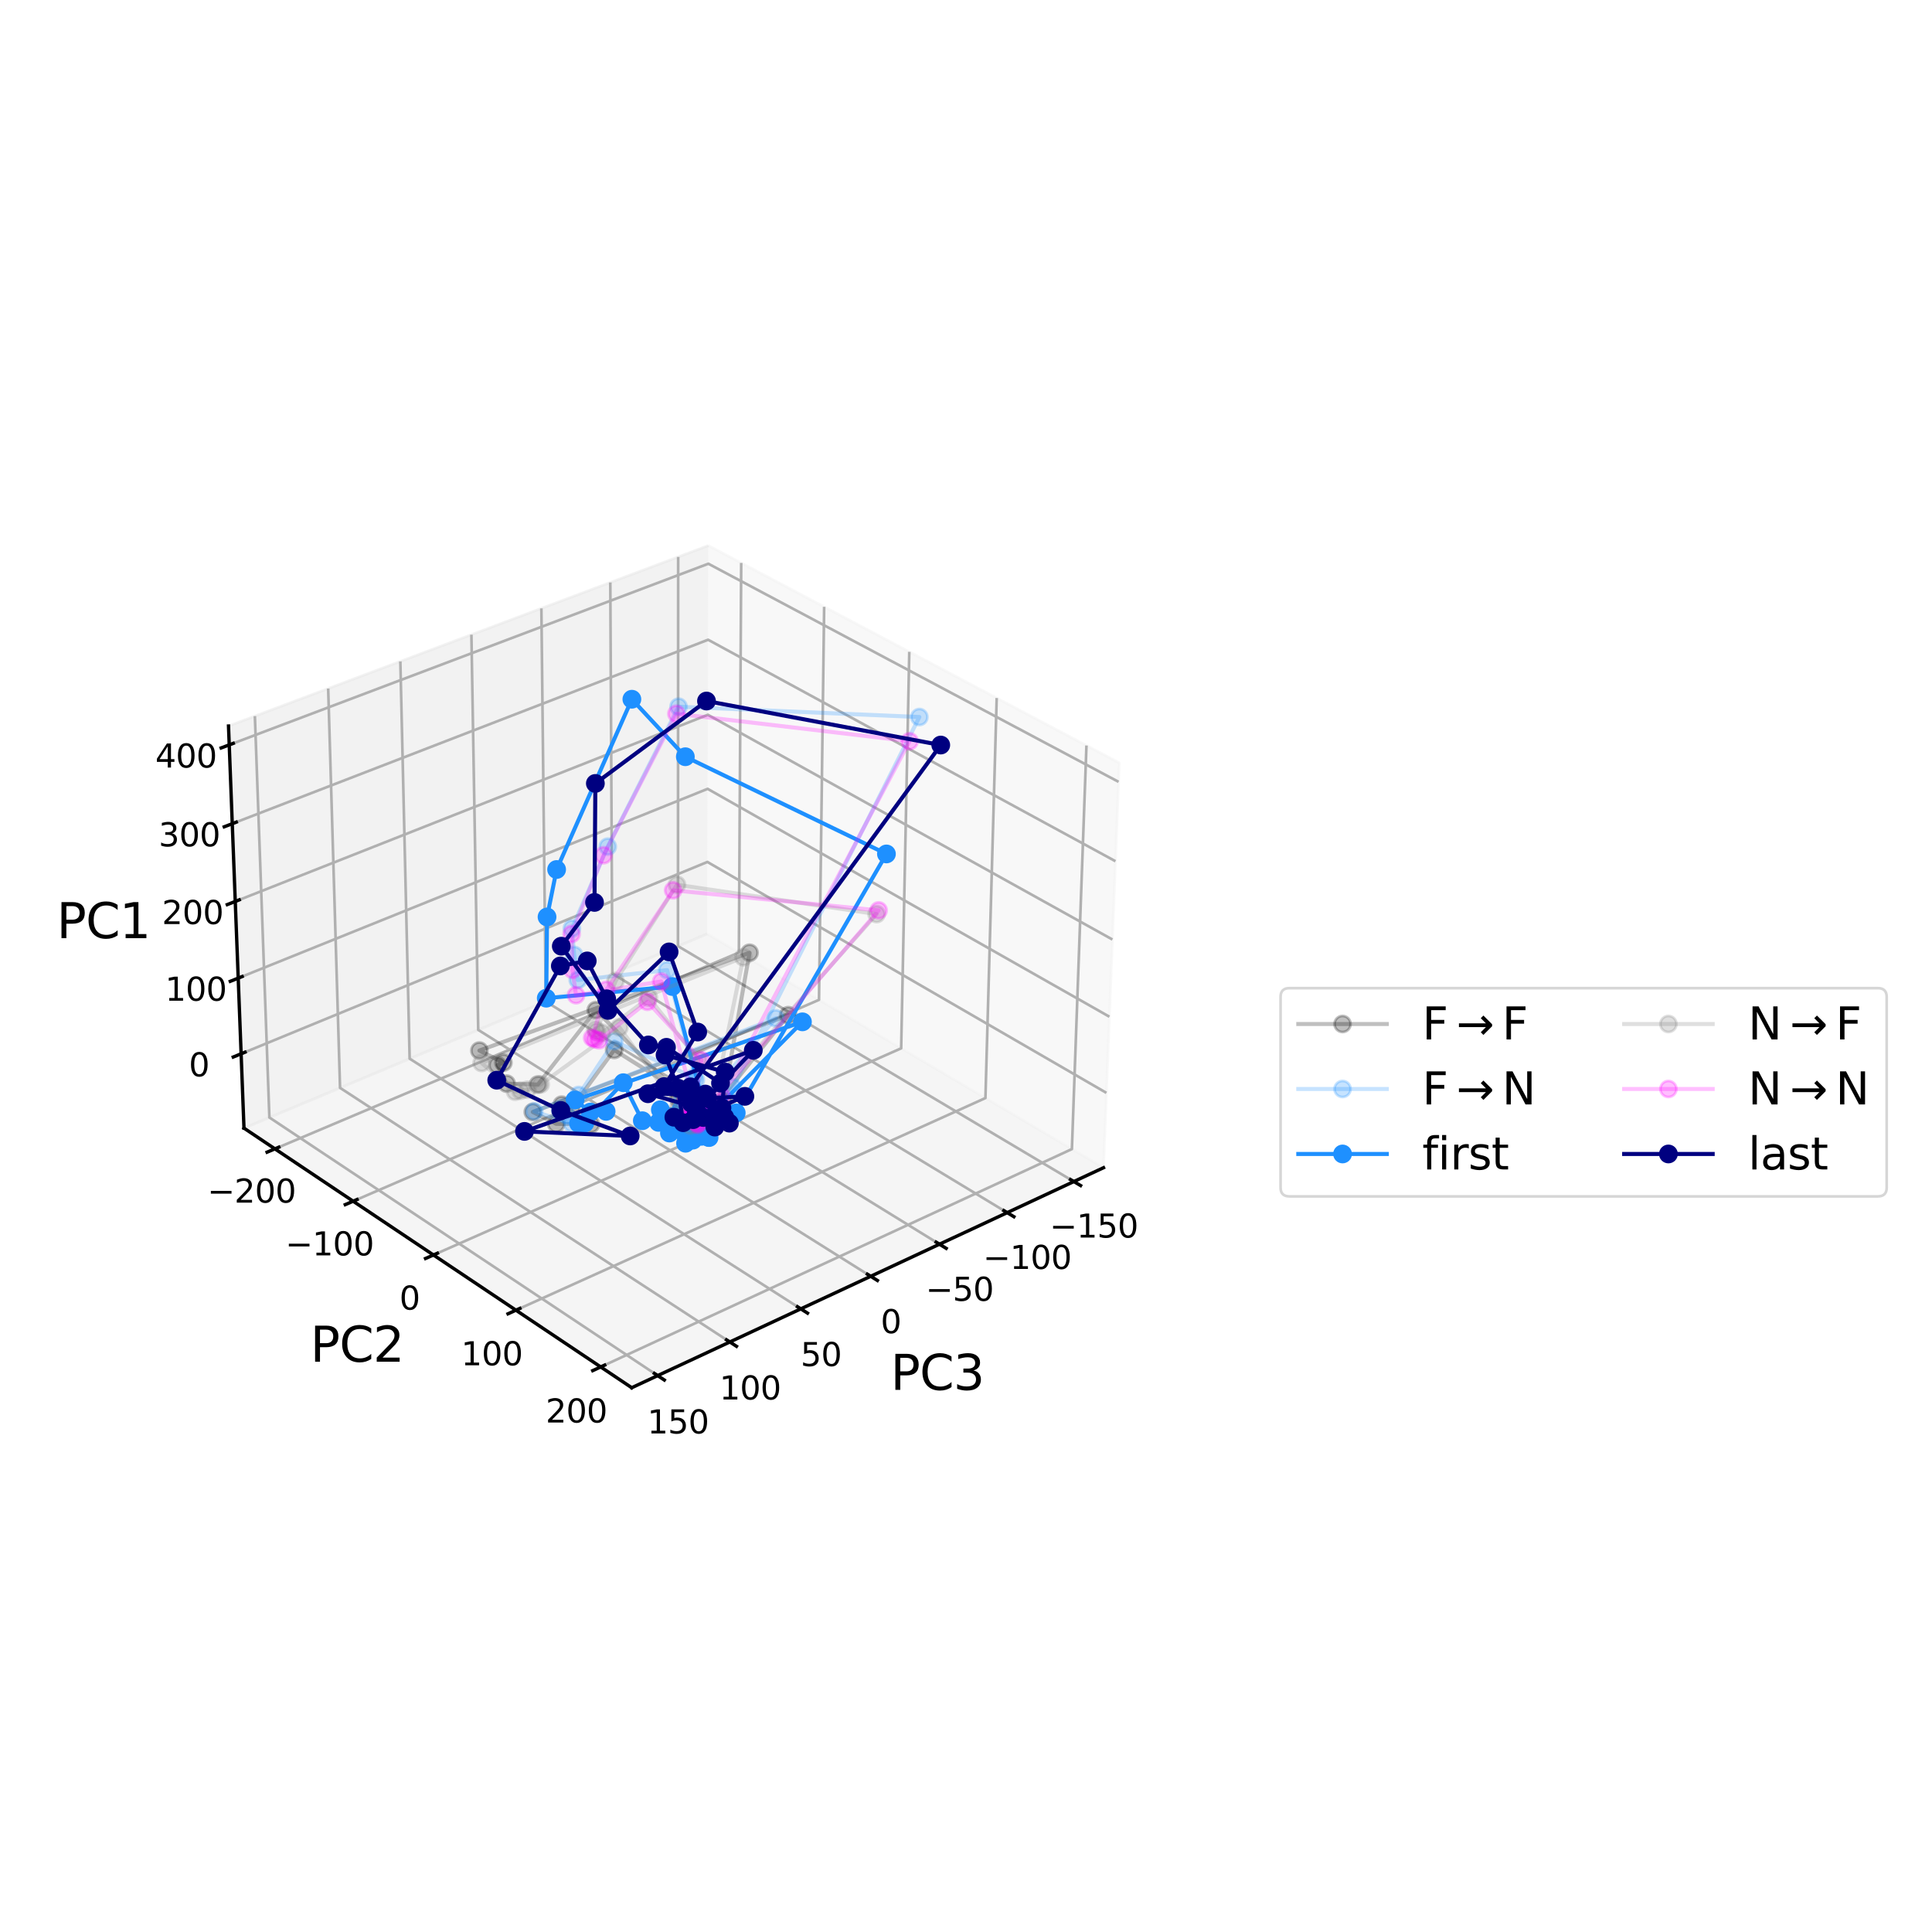 <?xml version="1.0" encoding="utf-8" standalone="no"?>
<!DOCTYPE svg PUBLIC "-//W3C//DTD SVG 1.1//EN"
  "http://www.w3.org/Graphics/SVG/1.1/DTD/svg11.dtd">
<svg xmlns:xlink="http://www.w3.org/1999/xlink" width="720pt" height="720pt" viewBox="0 0 720 720" xmlns="http://www.w3.org/2000/svg" version="1.1">
 <defs>
  <style type="text/css">*{stroke-linejoin: round; stroke-linecap: butt}</style>
 </defs>
 <g id="figure_1">
  <g id="patch_1">
   <path d="M 0 720 
L 720 720 
L 720 0 
L 0 0 
z
" style="fill: #ffffff"/>
  </g>
  <g id="patch_2">
   <path d="M 19.44 584.771 
L 468.981 584.771 
L 468.981 135.229 
L 19.44 135.229 
z
" style="fill: #ffffff"/>
  </g>
  <g id="pane3d_1">
   <g id="patch_3">
    <path d="M 263.541 348.021 
L 411.248 435.176 
L 417.132 284.302 
L 263.996 203.319 
" style="fill: #f2f2f2; opacity: 0.5; stroke: #f2f2f2; stroke-linejoin: miter"/>
   </g>
  </g>
  <g id="pane3d_2">
   <g id="patch_4">
    <path d="M 263.541 348.021 
L 90.922 420.426 
L 85.157 270.572 
L 263.996 203.319 
" style="fill: #e6e6e6; opacity: 0.5; stroke: #e6e6e6; stroke-linejoin: miter"/>
   </g>
  </g>
  <g id="pane3d_3">
   <g id="patch_5">
    <path d="M 263.541 348.021 
L 90.922 420.426 
L 235.425 517.161 
L 411.248 435.176 
" style="fill: #ececec; opacity: 0.5; stroke: #ececec; stroke-linejoin: miter"/>
   </g>
  </g>
  <g id="grid3d_1">
   <g id="Line3DCollection_1">
    <path d="M 400.194 440.33 
L 252.656 352.587 
L 252.737 207.553 
" style="fill: none; stroke: #b0b0b0"/>
    <path d="M 375.351 451.914 
L 228.207 362.842 
L 227.44 217.066 
" style="fill: none; stroke: #b0b0b0"/>
    <path d="M 350.117 463.68 
L 203.397 373.248 
L 201.758 226.724 
" style="fill: none; stroke: #b0b0b0"/>
    <path d="M 324.485 475.632 
L 178.22 383.809 
L 175.68 236.531 
" style="fill: none; stroke: #b0b0b0"/>
    <path d="M 298.445 487.775 
L 152.665 394.528 
L 149.198 246.489 
" style="fill: none; stroke: #b0b0b0"/>
    <path d="M 271.987 500.112 
L 126.726 405.408 
L 122.303 256.603 
" style="fill: none; stroke: #b0b0b0"/>
    <path d="M 245.1 512.649 
L 100.392 416.454 
L 94.985 266.876 
" style="fill: none; stroke: #b0b0b0"/>
   </g>
  </g>
  <g id="grid3d_2">
   <g id="Line3DCollection_2">
    <path d="M 276.226 209.787 
L 275.361 354.996 
L 102.452 428.144 
" style="fill: none; stroke: #b0b0b0"/>
    <path d="M 307.139 226.135 
L 305.219 372.613 
L 131.602 447.658 
" style="fill: none; stroke: #b0b0b0"/>
    <path d="M 338.866 242.913 
L 335.836 390.679 
L 161.532 467.694 
" style="fill: none; stroke: #b0b0b0"/>
    <path d="M 371.438 260.138 
L 367.241 409.209 
L 192.274 488.274 
" style="fill: none; stroke: #b0b0b0"/>
    <path d="M 404.891 277.829 
L 399.464 428.223 
L 223.863 509.42 
" style="fill: none; stroke: #b0b0b0"/>
   </g>
  </g>
  <g id="grid3d_3">
   <g id="Line3DCollection_3">
    <path d="M 89.856 392.718 
L 263.625 321.227 
L 412.336 407.287 
" style="fill: none; stroke: #b0b0b0"/>
    <path d="M 88.772 364.52 
L 263.711 293.977 
L 413.443 378.902 
" style="fill: none; stroke: #b0b0b0"/>
    <path d="M 87.672 335.939 
L 263.798 266.375 
L 414.565 350.127 
" style="fill: none; stroke: #b0b0b0"/>
    <path d="M 86.557 306.965 
L 263.886 238.414 
L 415.702 320.953 
" style="fill: none; stroke: #b0b0b0"/>
    <path d="M 85.427 277.592 
L 263.975 210.087 
L 416.856 291.372 
" style="fill: none; stroke: #b0b0b0"/>
   </g>
  </g>
  <g id="axis3d_1">
   <g id="line2d_1">
    <path d="M 411.248 435.176 
L 235.425 517.161 
" style="fill: none; stroke: #000000; stroke-width: 1.25; stroke-linecap: square"/>
   </g>
   <g id="xtick_1">
    <g id="line2d_2">
     <path d="M 398.941 439.584 
L 402.705 441.823 
" style="fill: none; stroke: #000000; stroke-width: 1.25; stroke-linecap: square"/>
    </g>
    <g id="text_1">
     <!-- −150 -->
     <g transform="translate(391.164 461.208) scale(0.12 -0.12)">
      <defs>
       <path id="DejaVuSans-2212" d="M 678 2272 
L 4684 2272 
L 4684 1741 
L 678 1741 
L 678 2272 
z
" transform="scale(0.016)"/>
       <path id="DejaVuSans-31" d="M 794 531 
L 1825 531 
L 1825 4091 
L 703 3866 
L 703 4441 
L 1819 4666 
L 2450 4666 
L 2450 531 
L 3481 531 
L 3481 0 
L 794 0 
L 794 531 
z
" transform="scale(0.016)"/>
       <path id="DejaVuSans-35" d="M 691 4666 
L 3169 4666 
L 3169 4134 
L 1269 4134 
L 1269 2991 
Q 1406 3038 1543 3061 
Q 1681 3084 1819 3084 
Q 2600 3084 3056 2656 
Q 3513 2228 3513 1497 
Q 3513 744 3044 326 
Q 2575 -91 1722 -91 
Q 1428 -91 1123 -41 
Q 819 9 494 109 
L 494 744 
Q 775 591 1075 516 
Q 1375 441 1709 441 
Q 2250 441 2565 725 
Q 2881 1009 2881 1497 
Q 2881 1984 2565 2268 
Q 2250 2553 1709 2553 
Q 1456 2553 1204 2497 
Q 953 2441 691 2322 
L 691 4666 
z
" transform="scale(0.016)"/>
       <path id="DejaVuSans-30" d="M 2034 4250 
Q 1547 4250 1301 3770 
Q 1056 3291 1056 2328 
Q 1056 1369 1301 889 
Q 1547 409 2034 409 
Q 2525 409 2770 889 
Q 3016 1369 3016 2328 
Q 3016 3291 2770 3770 
Q 2525 4250 2034 4250 
z
M 2034 4750 
Q 2819 4750 3233 4129 
Q 3647 3509 3647 2328 
Q 3647 1150 3233 529 
Q 2819 -91 2034 -91 
Q 1250 -91 836 529 
Q 422 1150 422 2328 
Q 422 3509 836 4129 
Q 1250 4750 2034 4750 
z
" transform="scale(0.016)"/>
      </defs>
      <use xlink:href="#DejaVuSans-2212"/>
      <use xlink:href="#DejaVuSans-31" x="83.789"/>
      <use xlink:href="#DejaVuSans-35" x="147.412"/>
      <use xlink:href="#DejaVuSans-30" x="211.035"/>
     </g>
    </g>
   </g>
   <g id="xtick_2">
    <g id="line2d_3">
     <path d="M 374.1 451.157 
L 377.856 453.431 
" style="fill: none; stroke: #000000; stroke-width: 1.25; stroke-linecap: square"/>
    </g>
    <g id="text_2">
     <!-- −100 -->
     <g transform="translate(366.344 472.9) scale(0.12 -0.12)">
      <use xlink:href="#DejaVuSans-2212"/>
      <use xlink:href="#DejaVuSans-31" x="83.789"/>
      <use xlink:href="#DejaVuSans-30" x="147.412"/>
      <use xlink:href="#DejaVuSans-30" x="211.035"/>
     </g>
    </g>
   </g>
   <g id="xtick_3">
    <g id="line2d_4">
     <path d="M 348.87 462.911 
L 352.617 465.221 
" style="fill: none; stroke: #000000; stroke-width: 1.25; stroke-linecap: square"/>
    </g>
    <g id="text_3">
     <!-- −50 -->
     <g transform="translate(344.953 484.775) scale(0.12 -0.12)">
      <use xlink:href="#DejaVuSans-2212"/>
      <use xlink:href="#DejaVuSans-35" x="83.789"/>
      <use xlink:href="#DejaVuSans-30" x="147.412"/>
     </g>
    </g>
   </g>
   <g id="xtick_4">
    <g id="line2d_5">
     <path d="M 323.241 474.851 
L 326.978 477.197 
" style="fill: none; stroke: #000000; stroke-width: 1.25; stroke-linecap: square"/>
    </g>
    <g id="text_4">
     <!-- 0 -->
     <g transform="translate(328.191 496.838) scale(0.12 -0.12)">
      <use xlink:href="#DejaVuSans-30"/>
     </g>
    </g>
   </g>
   <g id="xtick_5">
    <g id="line2d_6">
     <path d="M 297.204 486.981 
L 300.931 489.365 
" style="fill: none; stroke: #000000; stroke-width: 1.25; stroke-linecap: square"/>
    </g>
    <g id="text_5">
     <!-- 50 -->
     <g transform="translate(298.357 509.094) scale(0.12 -0.12)">
      <use xlink:href="#DejaVuSans-35"/>
      <use xlink:href="#DejaVuSans-30" x="63.623"/>
     </g>
    </g>
   </g>
   <g id="xtick_6">
    <g id="line2d_7">
     <path d="M 270.75 499.306 
L 274.465 501.728 
" style="fill: none; stroke: #000000; stroke-width: 1.25; stroke-linecap: square"/>
    </g>
    <g id="text_6">
     <!-- 100 -->
     <g transform="translate(268.105 521.546) scale(0.12 -0.12)">
      <use xlink:href="#DejaVuSans-31"/>
      <use xlink:href="#DejaVuSans-30" x="63.623"/>
      <use xlink:href="#DejaVuSans-30" x="127.246"/>
     </g>
    </g>
   </g>
   <g id="xtick_7">
    <g id="line2d_8">
     <path d="M 243.867 511.83 
L 247.57 514.291 
" style="fill: none; stroke: #000000; stroke-width: 1.25; stroke-linecap: square"/>
    </g>
    <g id="text_7">
     <!-- 150 -->
     <g transform="translate(241.242 534.201) scale(0.12 -0.12)">
      <use xlink:href="#DejaVuSans-31"/>
      <use xlink:href="#DejaVuSans-35" x="63.623"/>
      <use xlink:href="#DejaVuSans-30" x="127.246"/>
     </g>
    </g>
   </g>
   <g id="text_8">
    <!-- PC3 -->
    <g transform="translate(331.877 517.967) scale(0.18 -0.18)">
     <defs>
      <path id="DejaVuSans-50" d="M 1259 4147 
L 1259 2394 
L 2053 2394 
Q 2494 2394 2734 2622 
Q 2975 2850 2975 3272 
Q 2975 3691 2734 3919 
Q 2494 4147 2053 4147 
L 1259 4147 
z
M 628 4666 
L 2053 4666 
Q 2838 4666 3239 4311 
Q 3641 3956 3641 3272 
Q 3641 2581 3239 2228 
Q 2838 1875 2053 1875 
L 1259 1875 
L 1259 0 
L 628 0 
L 628 4666 
z
" transform="scale(0.016)"/>
      <path id="DejaVuSans-43" d="M 4122 4306 
L 4122 3641 
Q 3803 3938 3442 4084 
Q 3081 4231 2675 4231 
Q 1875 4231 1450 3742 
Q 1025 3253 1025 2328 
Q 1025 1406 1450 917 
Q 1875 428 2675 428 
Q 3081 428 3442 575 
Q 3803 722 4122 1019 
L 4122 359 
Q 3791 134 3420 21 
Q 3050 -91 2638 -91 
Q 1578 -91 968 557 
Q 359 1206 359 2328 
Q 359 3453 968 4101 
Q 1578 4750 2638 4750 
Q 3056 4750 3426 4639 
Q 3797 4528 4122 4306 
z
" transform="scale(0.016)"/>
      <path id="DejaVuSans-33" d="M 2597 2516 
Q 3050 2419 3304 2112 
Q 3559 1806 3559 1356 
Q 3559 666 3084 287 
Q 2609 -91 1734 -91 
Q 1441 -91 1130 -33 
Q 819 25 488 141 
L 488 750 
Q 750 597 1062 519 
Q 1375 441 1716 441 
Q 2309 441 2620 675 
Q 2931 909 2931 1356 
Q 2931 1769 2642 2001 
Q 2353 2234 1838 2234 
L 1294 2234 
L 1294 2753 
L 1863 2753 
Q 2328 2753 2575 2939 
Q 2822 3125 2822 3475 
Q 2822 3834 2567 4026 
Q 2313 4219 1838 4219 
Q 1578 4219 1281 4162 
Q 984 4106 628 3988 
L 628 4550 
Q 988 4650 1302 4700 
Q 1616 4750 1894 4750 
Q 2613 4750 3031 4423 
Q 3450 4097 3450 3541 
Q 3450 3153 3228 2886 
Q 3006 2619 2597 2516 
z
" transform="scale(0.016)"/>
     </defs>
     <use xlink:href="#DejaVuSans-50"/>
     <use xlink:href="#DejaVuSans-43" x="60.303"/>
     <use xlink:href="#DejaVuSans-33" x="130.127"/>
    </g>
   </g>
  </g>
  <g id="axis3d_2">
   <g id="line2d_9">
    <path d="M 90.922 420.426 
L 235.425 517.161 
" style="fill: none; stroke: #000000; stroke-width: 1.25; stroke-linecap: square"/>
   </g>
   <g id="xtick_8">
    <g id="line2d_10">
     <path d="M 103.907 427.528 
L 99.539 429.376 
" style="fill: none; stroke: #000000; stroke-width: 1.25; stroke-linecap: square"/>
    </g>
    <g id="text_9">
     <!-- −200 -->
     <g transform="translate(77.284 448.178) scale(0.12 -0.12)">
      <defs>
       <path id="DejaVuSans-32" d="M 1228 531 
L 3431 531 
L 3431 0 
L 469 0 
L 469 531 
Q 828 903 1448 1529 
Q 2069 2156 2228 2338 
Q 2531 2678 2651 2914 
Q 2772 3150 2772 3378 
Q 2772 3750 2511 3984 
Q 2250 4219 1831 4219 
Q 1534 4219 1204 4116 
Q 875 4013 500 3803 
L 500 4441 
Q 881 4594 1212 4672 
Q 1544 4750 1819 4750 
Q 2544 4750 2975 4387 
Q 3406 4025 3406 3419 
Q 3406 3131 3298 2873 
Q 3191 2616 2906 2266 
Q 2828 2175 2409 1742 
Q 1991 1309 1228 531 
z
" transform="scale(0.016)"/>
      </defs>
      <use xlink:href="#DejaVuSans-2212"/>
      <use xlink:href="#DejaVuSans-32" x="83.789"/>
      <use xlink:href="#DejaVuSans-30" x="147.412"/>
      <use xlink:href="#DejaVuSans-30" x="211.035"/>
     </g>
    </g>
   </g>
   <g id="xtick_9">
    <g id="line2d_11">
     <path d="M 133.063 447.026 
L 128.675 448.923 
" style="fill: none; stroke: #000000; stroke-width: 1.25; stroke-linecap: square"/>
    </g>
    <g id="text_10">
     <!-- −100 -->
     <g transform="translate(106.343 467.853) scale(0.12 -0.12)">
      <use xlink:href="#DejaVuSans-2212"/>
      <use xlink:href="#DejaVuSans-31" x="83.789"/>
      <use xlink:href="#DejaVuSans-30" x="147.412"/>
      <use xlink:href="#DejaVuSans-30" x="211.035"/>
     </g>
    </g>
   </g>
   <g id="xtick_10">
    <g id="line2d_12">
     <path d="M 163 467.045 
L 158.591 468.993 
" style="fill: none; stroke: #000000; stroke-width: 1.25; stroke-linecap: square"/>
    </g>
    <g id="text_11">
     <!-- 0 -->
     <g transform="translate(148.845 488.055) scale(0.12 -0.12)">
      <use xlink:href="#DejaVuSans-30"/>
     </g>
    </g>
   </g>
   <g id="xtick_11">
    <g id="line2d_13">
     <path d="M 193.749 487.607 
L 189.321 489.609 
" style="fill: none; stroke: #000000; stroke-width: 1.25; stroke-linecap: square"/>
    </g>
    <g id="text_12">
     <!-- 100 -->
     <g transform="translate(171.858 508.806) scale(0.12 -0.12)">
      <use xlink:href="#DejaVuSans-31"/>
      <use xlink:href="#DejaVuSans-30" x="63.623"/>
      <use xlink:href="#DejaVuSans-30" x="127.246"/>
     </g>
    </g>
   </g>
   <g id="xtick_12">
    <g id="line2d_14">
     <path d="M 225.344 508.735 
L 220.896 510.792 
" style="fill: none; stroke: #000000; stroke-width: 1.25; stroke-linecap: square"/>
    </g>
    <g id="text_13">
     <!-- 200 -->
     <g transform="translate(203.351 530.128) scale(0.12 -0.12)">
      <use xlink:href="#DejaVuSans-32"/>
      <use xlink:href="#DejaVuSans-30" x="63.623"/>
      <use xlink:href="#DejaVuSans-30" x="127.246"/>
     </g>
    </g>
   </g>
   <g id="text_14">
    <!-- PC2 -->
    <g transform="translate(115.623 507.467) scale(0.18 -0.18)">
     <use xlink:href="#DejaVuSans-50"/>
     <use xlink:href="#DejaVuSans-43" x="60.303"/>
     <use xlink:href="#DejaVuSans-32" x="130.127"/>
    </g>
   </g>
  </g>
  <g id="axis3d_3">
   <g id="line2d_15">
    <path d="M 90.922 420.426 
L 85.157 270.572 
" style="fill: none; stroke: #000000; stroke-width: 1.25; stroke-linecap: square"/>
   </g>
   <g id="xtick_13">
    <g id="line2d_16">
     <path d="M 91.319 392.116 
L 86.929 393.922 
" style="fill: none; stroke: #000000; stroke-width: 1.25; stroke-linecap: square"/>
    </g>
    <g id="text_15">
     <!-- 0 -->
     <g transform="translate(70.366 401.128) scale(0.12 -0.12)">
      <use xlink:href="#DejaVuSans-30"/>
     </g>
    </g>
   </g>
   <g id="xtick_14">
    <g id="line2d_17">
     <path d="M 90.244 363.926 
L 85.823 365.709 
" style="fill: none; stroke: #000000; stroke-width: 1.25; stroke-linecap: square"/>
    </g>
    <g id="text_16">
     <!-- 100 -->
     <g transform="translate(61.541 372.939) scale(0.12 -0.12)">
      <use xlink:href="#DejaVuSans-31"/>
      <use xlink:href="#DejaVuSans-30" x="63.623"/>
      <use xlink:href="#DejaVuSans-30" x="127.246"/>
     </g>
    </g>
   </g>
   <g id="xtick_15">
    <g id="line2d_18">
     <path d="M 89.155 335.353 
L 84.703 337.112 
" style="fill: none; stroke: #000000; stroke-width: 1.25; stroke-linecap: square"/>
    </g>
    <g id="text_17">
     <!-- 200 -->
     <g transform="translate(60.334 344.367) scale(0.12 -0.12)">
      <use xlink:href="#DejaVuSans-32"/>
      <use xlink:href="#DejaVuSans-30" x="63.623"/>
      <use xlink:href="#DejaVuSans-30" x="127.246"/>
     </g>
    </g>
   </g>
   <g id="xtick_16">
    <g id="line2d_19">
     <path d="M 88.051 306.388 
L 83.567 308.122 
" style="fill: none; stroke: #000000; stroke-width: 1.25; stroke-linecap: square"/>
    </g>
    <g id="text_18">
     <!-- 300 -->
     <g transform="translate(59.111 315.404) scale(0.12 -0.12)">
      <use xlink:href="#DejaVuSans-33"/>
      <use xlink:href="#DejaVuSans-30" x="63.623"/>
      <use xlink:href="#DejaVuSans-30" x="127.246"/>
     </g>
    </g>
   </g>
   <g id="xtick_17">
    <g id="line2d_20">
     <path d="M 86.932 277.023 
L 82.415 278.731 
" style="fill: none; stroke: #000000; stroke-width: 1.25; stroke-linecap: square"/>
    </g>
    <g id="text_19">
     <!-- 400 -->
     <g transform="translate(57.872 286.041) scale(0.12 -0.12)">
      <defs>
       <path id="DejaVuSans-34" d="M 2419 4116 
L 825 1625 
L 2419 1625 
L 2419 4116 
z
M 2253 4666 
L 3047 4666 
L 3047 1625 
L 3713 1625 
L 3713 1100 
L 3047 1100 
L 3047 0 
L 2419 0 
L 2419 1100 
L 313 1100 
L 313 1709 
L 2253 4666 
z
" transform="scale(0.016)"/>
      </defs>
      <use xlink:href="#DejaVuSans-34"/>
      <use xlink:href="#DejaVuSans-30" x="63.623"/>
      <use xlink:href="#DejaVuSans-30" x="127.246"/>
     </g>
    </g>
   </g>
   <g id="text_20">
    <!-- PC1 -->
    <g transform="translate(21.106 349.629) scale(0.18 -0.18)">
     <use xlink:href="#DejaVuSans-50"/>
     <use xlink:href="#DejaVuSans-43" x="60.303"/>
     <use xlink:href="#DejaVuSans-31" x="130.127"/>
    </g>
   </g>
  </g>
  <g id="axes_1">
   <g id="line2d_21">
    <path d="M 253.953 415.038 
L 260.53 410.6 
L 257.521 413.227 
L 258.142 415.509 
L 259.156 413.221 
L 262.319 414.035 
L 264.222 415.123 
L 293.735 378.323 
L 198.55 414.406 
L 207.27 418.826 
L 220.25 418.98 
L 209.343 411.667 
L 212.89 413.174 
L 228.896 391.289 
L 251.905 405.722 
L 256.382 416.85 
L 254.899 413.015 
L 252.813 409.576 
L 254.626 413.833 
L 254.789 412.553 
L 258.853 412.855 
L 258.513 412.747 
L 258.741 416.278 
L 262.761 413.173 
L 259.478 415.676 
L 269.55 410.413 
L 279.333 355.06 
L 178.655 391.505 
L 187.596 396.005 
L 185.427 396.957 
L 188.81 403.841 
L 200.47 404.171 
L 222.04 376.463 
L 255.299 409.91 
L 256.888 421.081 
L 258.907 419.906 
L 260.869 414.016 
L 260.303 410.904 
L 259.662 416.511 
L 259.109 417.736 
L 255.086 414.61 
L 254.382 414.996 
L 261.228 415.255 
L 258.514 418.45 
" clip-path="url(#pecab07fcc7)" style="fill: none; stroke: #000000; stroke-opacity: 0.25; stroke-width: 1.5; stroke-linecap: square"/>
    <defs>
     <path id="mb404c57536" d="M 0 3 
C 0.796 3 1.559 2.684 2.121 2.121 
C 2.684 1.559 3 0.796 3 0 
C 3 -0.796 2.684 -1.559 2.121 -2.121 
C 1.559 -2.684 0.796 -3 0 -3 
C -0.796 -3 -1.559 -2.684 -2.121 -2.121 
C -2.684 -1.559 -3 -0.796 -3 0 
C -3 0.796 -2.684 1.559 -2.121 2.121 
C -1.559 2.684 -0.796 3 0 3 
z
" style="stroke: #000000; stroke-opacity: 0.25"/>
    </defs>
    <g clip-path="url(#pecab07fcc7)">
     <use xlink:href="#mb404c57536" x="253.953" y="415.038" style="fill-opacity: 0.25; stroke: #000000; stroke-opacity: 0.25"/>
     <use xlink:href="#mb404c57536" x="260.53" y="410.6" style="fill-opacity: 0.25; stroke: #000000; stroke-opacity: 0.25"/>
     <use xlink:href="#mb404c57536" x="257.521" y="413.227" style="fill-opacity: 0.25; stroke: #000000; stroke-opacity: 0.25"/>
     <use xlink:href="#mb404c57536" x="258.142" y="415.509" style="fill-opacity: 0.25; stroke: #000000; stroke-opacity: 0.25"/>
     <use xlink:href="#mb404c57536" x="259.156" y="413.221" style="fill-opacity: 0.25; stroke: #000000; stroke-opacity: 0.25"/>
     <use xlink:href="#mb404c57536" x="262.319" y="414.035" style="fill-opacity: 0.25; stroke: #000000; stroke-opacity: 0.25"/>
     <use xlink:href="#mb404c57536" x="264.222" y="415.123" style="fill-opacity: 0.25; stroke: #000000; stroke-opacity: 0.25"/>
     <use xlink:href="#mb404c57536" x="293.735" y="378.323" style="fill-opacity: 0.25; stroke: #000000; stroke-opacity: 0.25"/>
     <use xlink:href="#mb404c57536" x="198.55" y="414.406" style="fill-opacity: 0.25; stroke: #000000; stroke-opacity: 0.25"/>
     <use xlink:href="#mb404c57536" x="207.27" y="418.826" style="fill-opacity: 0.25; stroke: #000000; stroke-opacity: 0.25"/>
     <use xlink:href="#mb404c57536" x="220.25" y="418.98" style="fill-opacity: 0.25; stroke: #000000; stroke-opacity: 0.25"/>
     <use xlink:href="#mb404c57536" x="209.343" y="411.667" style="fill-opacity: 0.25; stroke: #000000; stroke-opacity: 0.25"/>
     <use xlink:href="#mb404c57536" x="212.89" y="413.174" style="fill-opacity: 0.25; stroke: #000000; stroke-opacity: 0.25"/>
     <use xlink:href="#mb404c57536" x="228.896" y="391.289" style="fill-opacity: 0.25; stroke: #000000; stroke-opacity: 0.25"/>
     <use xlink:href="#mb404c57536" x="251.905" y="405.722" style="fill-opacity: 0.25; stroke: #000000; stroke-opacity: 0.25"/>
     <use xlink:href="#mb404c57536" x="256.382" y="416.85" style="fill-opacity: 0.25; stroke: #000000; stroke-opacity: 0.25"/>
     <use xlink:href="#mb404c57536" x="254.899" y="413.015" style="fill-opacity: 0.25; stroke: #000000; stroke-opacity: 0.25"/>
     <use xlink:href="#mb404c57536" x="252.813" y="409.576" style="fill-opacity: 0.25; stroke: #000000; stroke-opacity: 0.25"/>
     <use xlink:href="#mb404c57536" x="254.626" y="413.833" style="fill-opacity: 0.25; stroke: #000000; stroke-opacity: 0.25"/>
     <use xlink:href="#mb404c57536" x="254.789" y="412.553" style="fill-opacity: 0.25; stroke: #000000; stroke-opacity: 0.25"/>
     <use xlink:href="#mb404c57536" x="258.853" y="412.855" style="fill-opacity: 0.25; stroke: #000000; stroke-opacity: 0.25"/>
     <use xlink:href="#mb404c57536" x="258.513" y="412.747" style="fill-opacity: 0.25; stroke: #000000; stroke-opacity: 0.25"/>
     <use xlink:href="#mb404c57536" x="258.741" y="416.278" style="fill-opacity: 0.25; stroke: #000000; stroke-opacity: 0.25"/>
     <use xlink:href="#mb404c57536" x="262.761" y="413.173" style="fill-opacity: 0.25; stroke: #000000; stroke-opacity: 0.25"/>
     <use xlink:href="#mb404c57536" x="259.478" y="415.676" style="fill-opacity: 0.25; stroke: #000000; stroke-opacity: 0.25"/>
     <use xlink:href="#mb404c57536" x="269.55" y="410.413" style="fill-opacity: 0.25; stroke: #000000; stroke-opacity: 0.25"/>
     <use xlink:href="#mb404c57536" x="279.333" y="355.06" style="fill-opacity: 0.25; stroke: #000000; stroke-opacity: 0.25"/>
     <use xlink:href="#mb404c57536" x="178.655" y="391.505" style="fill-opacity: 0.25; stroke: #000000; stroke-opacity: 0.25"/>
     <use xlink:href="#mb404c57536" x="187.596" y="396.005" style="fill-opacity: 0.25; stroke: #000000; stroke-opacity: 0.25"/>
     <use xlink:href="#mb404c57536" x="185.427" y="396.957" style="fill-opacity: 0.25; stroke: #000000; stroke-opacity: 0.25"/>
     <use xlink:href="#mb404c57536" x="188.81" y="403.841" style="fill-opacity: 0.25; stroke: #000000; stroke-opacity: 0.25"/>
     <use xlink:href="#mb404c57536" x="200.47" y="404.171" style="fill-opacity: 0.25; stroke: #000000; stroke-opacity: 0.25"/>
     <use xlink:href="#mb404c57536" x="222.04" y="376.463" style="fill-opacity: 0.25; stroke: #000000; stroke-opacity: 0.25"/>
     <use xlink:href="#mb404c57536" x="255.299" y="409.91" style="fill-opacity: 0.25; stroke: #000000; stroke-opacity: 0.25"/>
     <use xlink:href="#mb404c57536" x="256.888" y="421.081" style="fill-opacity: 0.25; stroke: #000000; stroke-opacity: 0.25"/>
     <use xlink:href="#mb404c57536" x="258.907" y="419.906" style="fill-opacity: 0.25; stroke: #000000; stroke-opacity: 0.25"/>
     <use xlink:href="#mb404c57536" x="260.869" y="414.016" style="fill-opacity: 0.25; stroke: #000000; stroke-opacity: 0.25"/>
     <use xlink:href="#mb404c57536" x="260.303" y="410.904" style="fill-opacity: 0.25; stroke: #000000; stroke-opacity: 0.25"/>
     <use xlink:href="#mb404c57536" x="259.662" y="416.511" style="fill-opacity: 0.25; stroke: #000000; stroke-opacity: 0.25"/>
     <use xlink:href="#mb404c57536" x="259.109" y="417.736" style="fill-opacity: 0.25; stroke: #000000; stroke-opacity: 0.25"/>
     <use xlink:href="#mb404c57536" x="255.086" y="414.61" style="fill-opacity: 0.25; stroke: #000000; stroke-opacity: 0.25"/>
     <use xlink:href="#mb404c57536" x="254.382" y="414.996" style="fill-opacity: 0.25; stroke: #000000; stroke-opacity: 0.25"/>
     <use xlink:href="#mb404c57536" x="261.228" y="415.255" style="fill-opacity: 0.25; stroke: #000000; stroke-opacity: 0.25"/>
     <use xlink:href="#mb404c57536" x="258.514" y="418.45" style="fill-opacity: 0.25; stroke: #000000; stroke-opacity: 0.25"/>
    </g>
   </g>
   <g id="line2d_22">
    <path d="M 256.481 413.289 
L 256.568 413.285 
L 254.684 413.157 
L 257.213 413.688 
L 258.786 412.41 
L 259.576 412.776 
L 259.242 413.528 
L 289.13 379.496 
L 199.115 414.157 
L 213.242 418.824 
L 211.356 415.756 
L 208.775 413.906 
L 215.636 408.069 
L 228.924 388.053 
L 258.553 401.559 
L 258.148 416.495 
L 256.825 414.218 
L 254.266 409.942 
L 256.636 410.538 
L 258.225 412.898 
L 257.431 412.114 
L 257.952 413.663 
L 259.145 412.424 
L 258.287 414.363 
L 260.037 414.762 
L 273.164 405.231 
L 342.624 267.214 
L 252.88 263.359 
L 226.5 315.519 
L 213.127 346.046 
L 213.999 355.884 
L 215.315 365.22 
L 248.629 361.535 
L 259.316 402.464 
L 259.561 414.71 
L 258.961 413.372 
L 260.281 411.062 
L 260.873 410.569 
L 260.185 414.712 
L 258.342 416.938 
L 260.33 416.93 
L 259.04 416.641 
L 260.895 415.913 
L 260.001 418.716 
" clip-path="url(#pecab07fcc7)" style="fill: none; stroke: #1e90ff; stroke-opacity: 0.25; stroke-width: 1.5; stroke-linecap: square"/>
    <defs>
     <path id="mdef9f65d12" d="M 0 3 
C 0.796 3 1.559 2.684 2.121 2.121 
C 2.684 1.559 3 0.796 3 0 
C 3 -0.796 2.684 -1.559 2.121 -2.121 
C 1.559 -2.684 0.796 -3 0 -3 
C -0.796 -3 -1.559 -2.684 -2.121 -2.121 
C -2.684 -1.559 -3 -0.796 -3 0 
C -3 0.796 -2.684 1.559 -2.121 2.121 
C -1.559 2.684 -0.796 3 0 3 
z
" style="stroke: #1e90ff; stroke-opacity: 0.25"/>
    </defs>
    <g clip-path="url(#pecab07fcc7)">
     <use xlink:href="#mdef9f65d12" x="256.481" y="413.289" style="fill: #1e90ff; fill-opacity: 0.25; stroke: #1e90ff; stroke-opacity: 0.25"/>
     <use xlink:href="#mdef9f65d12" x="256.568" y="413.285" style="fill: #1e90ff; fill-opacity: 0.25; stroke: #1e90ff; stroke-opacity: 0.25"/>
     <use xlink:href="#mdef9f65d12" x="254.684" y="413.157" style="fill: #1e90ff; fill-opacity: 0.25; stroke: #1e90ff; stroke-opacity: 0.25"/>
     <use xlink:href="#mdef9f65d12" x="257.213" y="413.688" style="fill: #1e90ff; fill-opacity: 0.25; stroke: #1e90ff; stroke-opacity: 0.25"/>
     <use xlink:href="#mdef9f65d12" x="258.786" y="412.41" style="fill: #1e90ff; fill-opacity: 0.25; stroke: #1e90ff; stroke-opacity: 0.25"/>
     <use xlink:href="#mdef9f65d12" x="259.576" y="412.776" style="fill: #1e90ff; fill-opacity: 0.25; stroke: #1e90ff; stroke-opacity: 0.25"/>
     <use xlink:href="#mdef9f65d12" x="259.242" y="413.528" style="fill: #1e90ff; fill-opacity: 0.25; stroke: #1e90ff; stroke-opacity: 0.25"/>
     <use xlink:href="#mdef9f65d12" x="289.13" y="379.496" style="fill: #1e90ff; fill-opacity: 0.25; stroke: #1e90ff; stroke-opacity: 0.25"/>
     <use xlink:href="#mdef9f65d12" x="199.115" y="414.157" style="fill: #1e90ff; fill-opacity: 0.25; stroke: #1e90ff; stroke-opacity: 0.25"/>
     <use xlink:href="#mdef9f65d12" x="213.242" y="418.824" style="fill: #1e90ff; fill-opacity: 0.25; stroke: #1e90ff; stroke-opacity: 0.25"/>
     <use xlink:href="#mdef9f65d12" x="211.356" y="415.756" style="fill: #1e90ff; fill-opacity: 0.25; stroke: #1e90ff; stroke-opacity: 0.25"/>
     <use xlink:href="#mdef9f65d12" x="208.775" y="413.906" style="fill: #1e90ff; fill-opacity: 0.25; stroke: #1e90ff; stroke-opacity: 0.25"/>
     <use xlink:href="#mdef9f65d12" x="215.636" y="408.069" style="fill: #1e90ff; fill-opacity: 0.25; stroke: #1e90ff; stroke-opacity: 0.25"/>
     <use xlink:href="#mdef9f65d12" x="228.924" y="388.053" style="fill: #1e90ff; fill-opacity: 0.25; stroke: #1e90ff; stroke-opacity: 0.25"/>
     <use xlink:href="#mdef9f65d12" x="258.553" y="401.559" style="fill: #1e90ff; fill-opacity: 0.25; stroke: #1e90ff; stroke-opacity: 0.25"/>
     <use xlink:href="#mdef9f65d12" x="258.148" y="416.495" style="fill: #1e90ff; fill-opacity: 0.25; stroke: #1e90ff; stroke-opacity: 0.25"/>
     <use xlink:href="#mdef9f65d12" x="256.825" y="414.218" style="fill: #1e90ff; fill-opacity: 0.25; stroke: #1e90ff; stroke-opacity: 0.25"/>
     <use xlink:href="#mdef9f65d12" x="254.266" y="409.942" style="fill: #1e90ff; fill-opacity: 0.25; stroke: #1e90ff; stroke-opacity: 0.25"/>
     <use xlink:href="#mdef9f65d12" x="256.636" y="410.538" style="fill: #1e90ff; fill-opacity: 0.25; stroke: #1e90ff; stroke-opacity: 0.25"/>
     <use xlink:href="#mdef9f65d12" x="258.225" y="412.898" style="fill: #1e90ff; fill-opacity: 0.25; stroke: #1e90ff; stroke-opacity: 0.25"/>
     <use xlink:href="#mdef9f65d12" x="257.431" y="412.114" style="fill: #1e90ff; fill-opacity: 0.25; stroke: #1e90ff; stroke-opacity: 0.25"/>
     <use xlink:href="#mdef9f65d12" x="257.952" y="413.663" style="fill: #1e90ff; fill-opacity: 0.25; stroke: #1e90ff; stroke-opacity: 0.25"/>
     <use xlink:href="#mdef9f65d12" x="259.145" y="412.424" style="fill: #1e90ff; fill-opacity: 0.25; stroke: #1e90ff; stroke-opacity: 0.25"/>
     <use xlink:href="#mdef9f65d12" x="258.287" y="414.363" style="fill: #1e90ff; fill-opacity: 0.25; stroke: #1e90ff; stroke-opacity: 0.25"/>
     <use xlink:href="#mdef9f65d12" x="260.037" y="414.762" style="fill: #1e90ff; fill-opacity: 0.25; stroke: #1e90ff; stroke-opacity: 0.25"/>
     <use xlink:href="#mdef9f65d12" x="273.164" y="405.231" style="fill: #1e90ff; fill-opacity: 0.25; stroke: #1e90ff; stroke-opacity: 0.25"/>
     <use xlink:href="#mdef9f65d12" x="342.624" y="267.214" style="fill: #1e90ff; fill-opacity: 0.25; stroke: #1e90ff; stroke-opacity: 0.25"/>
     <use xlink:href="#mdef9f65d12" x="252.88" y="263.359" style="fill: #1e90ff; fill-opacity: 0.25; stroke: #1e90ff; stroke-opacity: 0.25"/>
     <use xlink:href="#mdef9f65d12" x="226.5" y="315.519" style="fill: #1e90ff; fill-opacity: 0.25; stroke: #1e90ff; stroke-opacity: 0.25"/>
     <use xlink:href="#mdef9f65d12" x="213.127" y="346.046" style="fill: #1e90ff; fill-opacity: 0.25; stroke: #1e90ff; stroke-opacity: 0.25"/>
     <use xlink:href="#mdef9f65d12" x="213.999" y="355.884" style="fill: #1e90ff; fill-opacity: 0.25; stroke: #1e90ff; stroke-opacity: 0.25"/>
     <use xlink:href="#mdef9f65d12" x="215.315" y="365.22" style="fill: #1e90ff; fill-opacity: 0.25; stroke: #1e90ff; stroke-opacity: 0.25"/>
     <use xlink:href="#mdef9f65d12" x="248.629" y="361.535" style="fill: #1e90ff; fill-opacity: 0.25; stroke: #1e90ff; stroke-opacity: 0.25"/>
     <use xlink:href="#mdef9f65d12" x="259.316" y="402.464" style="fill: #1e90ff; fill-opacity: 0.25; stroke: #1e90ff; stroke-opacity: 0.25"/>
     <use xlink:href="#mdef9f65d12" x="259.561" y="414.71" style="fill: #1e90ff; fill-opacity: 0.25; stroke: #1e90ff; stroke-opacity: 0.25"/>
     <use xlink:href="#mdef9f65d12" x="258.961" y="413.372" style="fill: #1e90ff; fill-opacity: 0.25; stroke: #1e90ff; stroke-opacity: 0.25"/>
     <use xlink:href="#mdef9f65d12" x="260.281" y="411.062" style="fill: #1e90ff; fill-opacity: 0.25; stroke: #1e90ff; stroke-opacity: 0.25"/>
     <use xlink:href="#mdef9f65d12" x="260.873" y="410.569" style="fill: #1e90ff; fill-opacity: 0.25; stroke: #1e90ff; stroke-opacity: 0.25"/>
     <use xlink:href="#mdef9f65d12" x="260.185" y="414.712" style="fill: #1e90ff; fill-opacity: 0.25; stroke: #1e90ff; stroke-opacity: 0.25"/>
     <use xlink:href="#mdef9f65d12" x="258.342" y="416.938" style="fill: #1e90ff; fill-opacity: 0.25; stroke: #1e90ff; stroke-opacity: 0.25"/>
     <use xlink:href="#mdef9f65d12" x="260.33" y="416.93" style="fill: #1e90ff; fill-opacity: 0.25; stroke: #1e90ff; stroke-opacity: 0.25"/>
     <use xlink:href="#mdef9f65d12" x="259.04" y="416.641" style="fill: #1e90ff; fill-opacity: 0.25; stroke: #1e90ff; stroke-opacity: 0.25"/>
     <use xlink:href="#mdef9f65d12" x="260.895" y="415.913" style="fill: #1e90ff; fill-opacity: 0.25; stroke: #1e90ff; stroke-opacity: 0.25"/>
     <use xlink:href="#mdef9f65d12" x="260.001" y="418.716" style="fill: #1e90ff; fill-opacity: 0.25; stroke: #1e90ff; stroke-opacity: 0.25"/>
    </g>
   </g>
   <g id="line2d_23">
    <path d="M 258.052 420.343 
L 257.006 418.477 
L 245.414 418.275 
L 265.08 416.69 
L 263.619 412.863 
L 246.096 413.566 
L 260.682 419.371 
L 299.042 380.808 
L 214.295 409.924 
L 220.022 414.435 
L 225.878 414.171 
L 215.622 418.654 
L 217.951 418.532 
L 232.273 403.493 
L 239.378 417.661 
L 264.033 423.845 
L 264.253 423.926 
L 253.793 413.534 
L 257.149 417.49 
L 264.855 414.543 
L 249.478 422.249 
L 260.013 417.033 
L 259.589 417.231 
L 255.488 426.058 
L 259.004 412.759 
L 274.371 414.736 
L 330.349 318.24 
L 255.408 282.014 
L 235.484 260.584 
L 207.436 324.039 
L 203.869 341.725 
L 203.577 371.996 
L 250.549 367.642 
L 263.321 415.62 
L 259.254 421.354 
L 262.295 412.455 
L 262.211 423.059 
L 262.603 419.995 
L 254.564 421.758 
L 262.967 421.602 
L 258.228 424.893 
L 259.28 423.235 
L 261.425 423.476 
L 257.81 422.418 
" clip-path="url(#pecab07fcc7)" style="fill: none; stroke: #1e90ff; stroke-width: 1.5; stroke-linecap: square"/>
    <defs>
     <path id="mda14b34ef7" d="M 0 3 
C 0.796 3 1.559 2.684 2.121 2.121 
C 2.684 1.559 3 0.796 3 0 
C 3 -0.796 2.684 -1.559 2.121 -2.121 
C 1.559 -2.684 0.796 -3 0 -3 
C -0.796 -3 -1.559 -2.684 -2.121 -2.121 
C -2.684 -1.559 -3 -0.796 -3 0 
C -3 0.796 -2.684 1.559 -2.121 2.121 
C -1.559 2.684 -0.796 3 0 3 
z
" style="stroke: #1e90ff"/>
    </defs>
    <g clip-path="url(#pecab07fcc7)">
     <use xlink:href="#mda14b34ef7" x="258.052" y="420.343" style="fill: #1e90ff; stroke: #1e90ff"/>
     <use xlink:href="#mda14b34ef7" x="257.006" y="418.477" style="fill: #1e90ff; stroke: #1e90ff"/>
     <use xlink:href="#mda14b34ef7" x="245.414" y="418.275" style="fill: #1e90ff; stroke: #1e90ff"/>
     <use xlink:href="#mda14b34ef7" x="265.08" y="416.69" style="fill: #1e90ff; stroke: #1e90ff"/>
     <use xlink:href="#mda14b34ef7" x="263.619" y="412.863" style="fill: #1e90ff; stroke: #1e90ff"/>
     <use xlink:href="#mda14b34ef7" x="246.096" y="413.566" style="fill: #1e90ff; stroke: #1e90ff"/>
     <use xlink:href="#mda14b34ef7" x="260.682" y="419.371" style="fill: #1e90ff; stroke: #1e90ff"/>
     <use xlink:href="#mda14b34ef7" x="299.042" y="380.808" style="fill: #1e90ff; stroke: #1e90ff"/>
     <use xlink:href="#mda14b34ef7" x="214.295" y="409.924" style="fill: #1e90ff; stroke: #1e90ff"/>
     <use xlink:href="#mda14b34ef7" x="220.022" y="414.435" style="fill: #1e90ff; stroke: #1e90ff"/>
     <use xlink:href="#mda14b34ef7" x="225.878" y="414.171" style="fill: #1e90ff; stroke: #1e90ff"/>
     <use xlink:href="#mda14b34ef7" x="215.622" y="418.654" style="fill: #1e90ff; stroke: #1e90ff"/>
     <use xlink:href="#mda14b34ef7" x="217.951" y="418.532" style="fill: #1e90ff; stroke: #1e90ff"/>
     <use xlink:href="#mda14b34ef7" x="232.273" y="403.493" style="fill: #1e90ff; stroke: #1e90ff"/>
     <use xlink:href="#mda14b34ef7" x="239.378" y="417.661" style="fill: #1e90ff; stroke: #1e90ff"/>
     <use xlink:href="#mda14b34ef7" x="264.033" y="423.845" style="fill: #1e90ff; stroke: #1e90ff"/>
     <use xlink:href="#mda14b34ef7" x="264.253" y="423.926" style="fill: #1e90ff; stroke: #1e90ff"/>
     <use xlink:href="#mda14b34ef7" x="253.793" y="413.534" style="fill: #1e90ff; stroke: #1e90ff"/>
     <use xlink:href="#mda14b34ef7" x="257.149" y="417.49" style="fill: #1e90ff; stroke: #1e90ff"/>
     <use xlink:href="#mda14b34ef7" x="264.855" y="414.543" style="fill: #1e90ff; stroke: #1e90ff"/>
     <use xlink:href="#mda14b34ef7" x="249.478" y="422.249" style="fill: #1e90ff; stroke: #1e90ff"/>
     <use xlink:href="#mda14b34ef7" x="260.013" y="417.033" style="fill: #1e90ff; stroke: #1e90ff"/>
     <use xlink:href="#mda14b34ef7" x="259.589" y="417.231" style="fill: #1e90ff; stroke: #1e90ff"/>
     <use xlink:href="#mda14b34ef7" x="255.488" y="426.058" style="fill: #1e90ff; stroke: #1e90ff"/>
     <use xlink:href="#mda14b34ef7" x="259.004" y="412.759" style="fill: #1e90ff; stroke: #1e90ff"/>
     <use xlink:href="#mda14b34ef7" x="274.371" y="414.736" style="fill: #1e90ff; stroke: #1e90ff"/>
     <use xlink:href="#mda14b34ef7" x="330.349" y="318.24" style="fill: #1e90ff; stroke: #1e90ff"/>
     <use xlink:href="#mda14b34ef7" x="255.408" y="282.014" style="fill: #1e90ff; stroke: #1e90ff"/>
     <use xlink:href="#mda14b34ef7" x="235.484" y="260.584" style="fill: #1e90ff; stroke: #1e90ff"/>
     <use xlink:href="#mda14b34ef7" x="207.436" y="324.039" style="fill: #1e90ff; stroke: #1e90ff"/>
     <use xlink:href="#mda14b34ef7" x="203.869" y="341.725" style="fill: #1e90ff; stroke: #1e90ff"/>
     <use xlink:href="#mda14b34ef7" x="203.577" y="371.996" style="fill: #1e90ff; stroke: #1e90ff"/>
     <use xlink:href="#mda14b34ef7" x="250.549" y="367.642" style="fill: #1e90ff; stroke: #1e90ff"/>
     <use xlink:href="#mda14b34ef7" x="263.321" y="415.62" style="fill: #1e90ff; stroke: #1e90ff"/>
     <use xlink:href="#mda14b34ef7" x="259.254" y="421.354" style="fill: #1e90ff; stroke: #1e90ff"/>
     <use xlink:href="#mda14b34ef7" x="262.295" y="412.455" style="fill: #1e90ff; stroke: #1e90ff"/>
     <use xlink:href="#mda14b34ef7" x="262.211" y="423.059" style="fill: #1e90ff; stroke: #1e90ff"/>
     <use xlink:href="#mda14b34ef7" x="262.603" y="419.995" style="fill: #1e90ff; stroke: #1e90ff"/>
     <use xlink:href="#mda14b34ef7" x="254.564" y="421.758" style="fill: #1e90ff; stroke: #1e90ff"/>
     <use xlink:href="#mda14b34ef7" x="262.967" y="421.602" style="fill: #1e90ff; stroke: #1e90ff"/>
     <use xlink:href="#mda14b34ef7" x="258.228" y="424.893" style="fill: #1e90ff; stroke: #1e90ff"/>
     <use xlink:href="#mda14b34ef7" x="259.28" y="423.235" style="fill: #1e90ff; stroke: #1e90ff"/>
     <use xlink:href="#mda14b34ef7" x="261.425" y="423.476" style="fill: #1e90ff; stroke: #1e90ff"/>
     <use xlink:href="#mda14b34ef7" x="257.81" y="422.418" style="fill: #1e90ff; stroke: #1e90ff"/>
    </g>
   </g>
   <g id="line2d_24">
    <path d="M 257.82 414.799 
L 258.457 414.324 
L 257.714 416.281 
L 259.91 415.84 
L 260.483 416.592 
L 260.06 416.71 
L 259.107 416.799 
L 326.677 340.653 
L 252.283 329.72 
L 229.377 365.642 
L 222.335 384.377 
L 221.834 383.511 
L 224.39 384.895 
L 241.823 371.804 
L 260.148 394.836 
L 259.733 411.571 
L 255.535 409.389 
L 255.62 407.972 
L 259.126 411.544 
L 256.894 414.298 
L 257.316 415.525 
L 259.748 415.436 
L 259.159 415.966 
L 259.254 417.297 
L 260.142 416.674 
L 265.371 413.883 
L 277.015 356.738 
L 179.486 396.142 
L 191.98 406.841 
L 193.982 406.475 
L 196.572 406.102 
L 201.494 404.126 
L 230.85 382.874 
L 252.726 413.023 
L 257.248 419.467 
L 255.508 417.134 
L 256.552 413.335 
L 258.292 411.932 
L 258.907 415.185 
L 255.794 415.303 
L 257.462 417.461 
L 257.989 416.597 
L 257.931 416.802 
L 259.804 419.079 
" clip-path="url(#pecab07fcc7)" style="fill: none; stroke: #808080; stroke-opacity: 0.25; stroke-width: 1.5; stroke-linecap: square"/>
    <defs>
     <path id="mc14c2d217a" d="M 0 3 
C 0.796 3 1.559 2.684 2.121 2.121 
C 2.684 1.559 3 0.796 3 0 
C 3 -0.796 2.684 -1.559 2.121 -2.121 
C 1.559 -2.684 0.796 -3 0 -3 
C -0.796 -3 -1.559 -2.684 -2.121 -2.121 
C -2.684 -1.559 -3 -0.796 -3 0 
C -3 0.796 -2.684 1.559 -2.121 2.121 
C -1.559 2.684 -0.796 3 0 3 
z
" style="stroke: #808080; stroke-opacity: 0.25"/>
    </defs>
    <g clip-path="url(#pecab07fcc7)">
     <use xlink:href="#mc14c2d217a" x="257.82" y="414.799" style="fill: #808080; fill-opacity: 0.25; stroke: #808080; stroke-opacity: 0.25"/>
     <use xlink:href="#mc14c2d217a" x="258.457" y="414.324" style="fill: #808080; fill-opacity: 0.25; stroke: #808080; stroke-opacity: 0.25"/>
     <use xlink:href="#mc14c2d217a" x="257.714" y="416.281" style="fill: #808080; fill-opacity: 0.25; stroke: #808080; stroke-opacity: 0.25"/>
     <use xlink:href="#mc14c2d217a" x="259.91" y="415.84" style="fill: #808080; fill-opacity: 0.25; stroke: #808080; stroke-opacity: 0.25"/>
     <use xlink:href="#mc14c2d217a" x="260.483" y="416.592" style="fill: #808080; fill-opacity: 0.25; stroke: #808080; stroke-opacity: 0.25"/>
     <use xlink:href="#mc14c2d217a" x="260.06" y="416.71" style="fill: #808080; fill-opacity: 0.25; stroke: #808080; stroke-opacity: 0.25"/>
     <use xlink:href="#mc14c2d217a" x="259.107" y="416.799" style="fill: #808080; fill-opacity: 0.25; stroke: #808080; stroke-opacity: 0.25"/>
     <use xlink:href="#mc14c2d217a" x="326.677" y="340.653" style="fill: #808080; fill-opacity: 0.25; stroke: #808080; stroke-opacity: 0.25"/>
     <use xlink:href="#mc14c2d217a" x="252.283" y="329.72" style="fill: #808080; fill-opacity: 0.25; stroke: #808080; stroke-opacity: 0.25"/>
     <use xlink:href="#mc14c2d217a" x="229.377" y="365.642" style="fill: #808080; fill-opacity: 0.25; stroke: #808080; stroke-opacity: 0.25"/>
     <use xlink:href="#mc14c2d217a" x="222.335" y="384.377" style="fill: #808080; fill-opacity: 0.25; stroke: #808080; stroke-opacity: 0.25"/>
     <use xlink:href="#mc14c2d217a" x="221.834" y="383.511" style="fill: #808080; fill-opacity: 0.25; stroke: #808080; stroke-opacity: 0.25"/>
     <use xlink:href="#mc14c2d217a" x="224.39" y="384.895" style="fill: #808080; fill-opacity: 0.25; stroke: #808080; stroke-opacity: 0.25"/>
     <use xlink:href="#mc14c2d217a" x="241.823" y="371.804" style="fill: #808080; fill-opacity: 0.25; stroke: #808080; stroke-opacity: 0.25"/>
     <use xlink:href="#mc14c2d217a" x="260.148" y="394.836" style="fill: #808080; fill-opacity: 0.25; stroke: #808080; stroke-opacity: 0.25"/>
     <use xlink:href="#mc14c2d217a" x="259.733" y="411.571" style="fill: #808080; fill-opacity: 0.25; stroke: #808080; stroke-opacity: 0.25"/>
     <use xlink:href="#mc14c2d217a" x="255.535" y="409.389" style="fill: #808080; fill-opacity: 0.25; stroke: #808080; stroke-opacity: 0.25"/>
     <use xlink:href="#mc14c2d217a" x="255.62" y="407.972" style="fill: #808080; fill-opacity: 0.25; stroke: #808080; stroke-opacity: 0.25"/>
     <use xlink:href="#mc14c2d217a" x="259.126" y="411.544" style="fill: #808080; fill-opacity: 0.25; stroke: #808080; stroke-opacity: 0.25"/>
     <use xlink:href="#mc14c2d217a" x="256.894" y="414.298" style="fill: #808080; fill-opacity: 0.25; stroke: #808080; stroke-opacity: 0.25"/>
     <use xlink:href="#mc14c2d217a" x="257.316" y="415.525" style="fill: #808080; fill-opacity: 0.25; stroke: #808080; stroke-opacity: 0.25"/>
     <use xlink:href="#mc14c2d217a" x="259.748" y="415.436" style="fill: #808080; fill-opacity: 0.25; stroke: #808080; stroke-opacity: 0.25"/>
     <use xlink:href="#mc14c2d217a" x="259.159" y="415.966" style="fill: #808080; fill-opacity: 0.25; stroke: #808080; stroke-opacity: 0.25"/>
     <use xlink:href="#mc14c2d217a" x="259.254" y="417.297" style="fill: #808080; fill-opacity: 0.25; stroke: #808080; stroke-opacity: 0.25"/>
     <use xlink:href="#mc14c2d217a" x="260.142" y="416.674" style="fill: #808080; fill-opacity: 0.25; stroke: #808080; stroke-opacity: 0.25"/>
     <use xlink:href="#mc14c2d217a" x="265.371" y="413.883" style="fill: #808080; fill-opacity: 0.25; stroke: #808080; stroke-opacity: 0.25"/>
     <use xlink:href="#mc14c2d217a" x="277.015" y="356.738" style="fill: #808080; fill-opacity: 0.25; stroke: #808080; stroke-opacity: 0.25"/>
     <use xlink:href="#mc14c2d217a" x="179.486" y="396.142" style="fill: #808080; fill-opacity: 0.25; stroke: #808080; stroke-opacity: 0.25"/>
     <use xlink:href="#mc14c2d217a" x="191.98" y="406.841" style="fill: #808080; fill-opacity: 0.25; stroke: #808080; stroke-opacity: 0.25"/>
     <use xlink:href="#mc14c2d217a" x="193.982" y="406.475" style="fill: #808080; fill-opacity: 0.25; stroke: #808080; stroke-opacity: 0.25"/>
     <use xlink:href="#mc14c2d217a" x="196.572" y="406.102" style="fill: #808080; fill-opacity: 0.25; stroke: #808080; stroke-opacity: 0.25"/>
     <use xlink:href="#mc14c2d217a" x="201.494" y="404.126" style="fill: #808080; fill-opacity: 0.25; stroke: #808080; stroke-opacity: 0.25"/>
     <use xlink:href="#mc14c2d217a" x="230.85" y="382.874" style="fill: #808080; fill-opacity: 0.25; stroke: #808080; stroke-opacity: 0.25"/>
     <use xlink:href="#mc14c2d217a" x="252.726" y="413.023" style="fill: #808080; fill-opacity: 0.25; stroke: #808080; stroke-opacity: 0.25"/>
     <use xlink:href="#mc14c2d217a" x="257.248" y="419.467" style="fill: #808080; fill-opacity: 0.25; stroke: #808080; stroke-opacity: 0.25"/>
     <use xlink:href="#mc14c2d217a" x="255.508" y="417.134" style="fill: #808080; fill-opacity: 0.25; stroke: #808080; stroke-opacity: 0.25"/>
     <use xlink:href="#mc14c2d217a" x="256.552" y="413.335" style="fill: #808080; fill-opacity: 0.25; stroke: #808080; stroke-opacity: 0.25"/>
     <use xlink:href="#mc14c2d217a" x="258.292" y="411.932" style="fill: #808080; fill-opacity: 0.25; stroke: #808080; stroke-opacity: 0.25"/>
     <use xlink:href="#mc14c2d217a" x="258.907" y="415.185" style="fill: #808080; fill-opacity: 0.25; stroke: #808080; stroke-opacity: 0.25"/>
     <use xlink:href="#mc14c2d217a" x="255.794" y="415.303" style="fill: #808080; fill-opacity: 0.25; stroke: #808080; stroke-opacity: 0.25"/>
     <use xlink:href="#mc14c2d217a" x="257.462" y="417.461" style="fill: #808080; fill-opacity: 0.25; stroke: #808080; stroke-opacity: 0.25"/>
     <use xlink:href="#mc14c2d217a" x="257.989" y="416.597" style="fill: #808080; fill-opacity: 0.25; stroke: #808080; stroke-opacity: 0.25"/>
     <use xlink:href="#mc14c2d217a" x="257.931" y="416.802" style="fill: #808080; fill-opacity: 0.25; stroke: #808080; stroke-opacity: 0.25"/>
     <use xlink:href="#mc14c2d217a" x="259.804" y="419.079" style="fill: #808080; fill-opacity: 0.25; stroke: #808080; stroke-opacity: 0.25"/>
    </g>
   </g>
   <g id="line2d_25">
    <path d="M 258.079 414.844 
L 258.52 415.215 
L 257.695 416.71 
L 258.544 416.942 
L 259.325 415.701 
L 261.103 414.987 
L 261.466 415.6 
L 327.447 339.267 
L 250.867 331.791 
L 225.972 368.868 
L 220.677 386.782 
L 221.711 387.314 
L 223.252 387.66 
L 241.286 373.342 
L 261.389 395.081 
L 258.672 412.592 
L 255.989 410.707 
L 255.661 409.682 
L 258.324 410.86 
L 257.965 414.93 
L 257.984 415.25 
L 258.809 415.437 
L 260.663 415.656 
L 260.134 415.714 
L 259.925 415.898 
L 268.966 408.484 
L 338.969 276.218 
L 252.068 265.983 
L 224.933 318.722 
L 213.017 348.055 
L 213.338 361.436 
L 214.672 370.884 
L 246.415 365.764 
L 257.541 406.753 
L 260.292 417.07 
L 258.704 416.459 
L 258.818 415.278 
L 261.164 413.46 
L 260.097 416.147 
L 258.719 417.514 
L 260.154 418.576 
L 259.725 418.335 
L 259.747 417.376 
L 259.992 419.162 
" clip-path="url(#pecab07fcc7)" style="fill: none; stroke: #ff00ff; stroke-opacity: 0.25; stroke-width: 1.5; stroke-linecap: square"/>
    <defs>
     <path id="m8fa4f26150" d="M 0 3 
C 0.796 3 1.559 2.684 2.121 2.121 
C 2.684 1.559 3 0.796 3 0 
C 3 -0.796 2.684 -1.559 2.121 -2.121 
C 1.559 -2.684 0.796 -3 0 -3 
C -0.796 -3 -1.559 -2.684 -2.121 -2.121 
C -2.684 -1.559 -3 -0.796 -3 0 
C -3 0.796 -2.684 1.559 -2.121 2.121 
C -1.559 2.684 -0.796 3 0 3 
z
" style="stroke: #ff00ff; stroke-opacity: 0.25"/>
    </defs>
    <g clip-path="url(#pecab07fcc7)">
     <use xlink:href="#m8fa4f26150" x="258.079" y="414.844" style="fill: #ff00ff; fill-opacity: 0.25; stroke: #ff00ff; stroke-opacity: 0.25"/>
     <use xlink:href="#m8fa4f26150" x="258.52" y="415.215" style="fill: #ff00ff; fill-opacity: 0.25; stroke: #ff00ff; stroke-opacity: 0.25"/>
     <use xlink:href="#m8fa4f26150" x="257.695" y="416.71" style="fill: #ff00ff; fill-opacity: 0.25; stroke: #ff00ff; stroke-opacity: 0.25"/>
     <use xlink:href="#m8fa4f26150" x="258.544" y="416.942" style="fill: #ff00ff; fill-opacity: 0.25; stroke: #ff00ff; stroke-opacity: 0.25"/>
     <use xlink:href="#m8fa4f26150" x="259.325" y="415.701" style="fill: #ff00ff; fill-opacity: 0.25; stroke: #ff00ff; stroke-opacity: 0.25"/>
     <use xlink:href="#m8fa4f26150" x="261.103" y="414.987" style="fill: #ff00ff; fill-opacity: 0.25; stroke: #ff00ff; stroke-opacity: 0.25"/>
     <use xlink:href="#m8fa4f26150" x="261.466" y="415.6" style="fill: #ff00ff; fill-opacity: 0.25; stroke: #ff00ff; stroke-opacity: 0.25"/>
     <use xlink:href="#m8fa4f26150" x="327.447" y="339.267" style="fill: #ff00ff; fill-opacity: 0.25; stroke: #ff00ff; stroke-opacity: 0.25"/>
     <use xlink:href="#m8fa4f26150" x="250.867" y="331.791" style="fill: #ff00ff; fill-opacity: 0.25; stroke: #ff00ff; stroke-opacity: 0.25"/>
     <use xlink:href="#m8fa4f26150" x="225.972" y="368.868" style="fill: #ff00ff; fill-opacity: 0.25; stroke: #ff00ff; stroke-opacity: 0.25"/>
     <use xlink:href="#m8fa4f26150" x="220.677" y="386.782" style="fill: #ff00ff; fill-opacity: 0.25; stroke: #ff00ff; stroke-opacity: 0.25"/>
     <use xlink:href="#m8fa4f26150" x="221.711" y="387.314" style="fill: #ff00ff; fill-opacity: 0.25; stroke: #ff00ff; stroke-opacity: 0.25"/>
     <use xlink:href="#m8fa4f26150" x="223.252" y="387.66" style="fill: #ff00ff; fill-opacity: 0.25; stroke: #ff00ff; stroke-opacity: 0.25"/>
     <use xlink:href="#m8fa4f26150" x="241.286" y="373.342" style="fill: #ff00ff; fill-opacity: 0.25; stroke: #ff00ff; stroke-opacity: 0.25"/>
     <use xlink:href="#m8fa4f26150" x="261.389" y="395.081" style="fill: #ff00ff; fill-opacity: 0.25; stroke: #ff00ff; stroke-opacity: 0.25"/>
     <use xlink:href="#m8fa4f26150" x="258.672" y="412.592" style="fill: #ff00ff; fill-opacity: 0.25; stroke: #ff00ff; stroke-opacity: 0.25"/>
     <use xlink:href="#m8fa4f26150" x="255.989" y="410.707" style="fill: #ff00ff; fill-opacity: 0.25; stroke: #ff00ff; stroke-opacity: 0.25"/>
     <use xlink:href="#m8fa4f26150" x="255.661" y="409.682" style="fill: #ff00ff; fill-opacity: 0.25; stroke: #ff00ff; stroke-opacity: 0.25"/>
     <use xlink:href="#m8fa4f26150" x="258.324" y="410.86" style="fill: #ff00ff; fill-opacity: 0.25; stroke: #ff00ff; stroke-opacity: 0.25"/>
     <use xlink:href="#m8fa4f26150" x="257.965" y="414.93" style="fill: #ff00ff; fill-opacity: 0.25; stroke: #ff00ff; stroke-opacity: 0.25"/>
     <use xlink:href="#m8fa4f26150" x="257.984" y="415.25" style="fill: #ff00ff; fill-opacity: 0.25; stroke: #ff00ff; stroke-opacity: 0.25"/>
     <use xlink:href="#m8fa4f26150" x="258.809" y="415.437" style="fill: #ff00ff; fill-opacity: 0.25; stroke: #ff00ff; stroke-opacity: 0.25"/>
     <use xlink:href="#m8fa4f26150" x="260.663" y="415.656" style="fill: #ff00ff; fill-opacity: 0.25; stroke: #ff00ff; stroke-opacity: 0.25"/>
     <use xlink:href="#m8fa4f26150" x="260.134" y="415.714" style="fill: #ff00ff; fill-opacity: 0.25; stroke: #ff00ff; stroke-opacity: 0.25"/>
     <use xlink:href="#m8fa4f26150" x="259.925" y="415.898" style="fill: #ff00ff; fill-opacity: 0.25; stroke: #ff00ff; stroke-opacity: 0.25"/>
     <use xlink:href="#m8fa4f26150" x="268.966" y="408.484" style="fill: #ff00ff; fill-opacity: 0.25; stroke: #ff00ff; stroke-opacity: 0.25"/>
     <use xlink:href="#m8fa4f26150" x="338.969" y="276.218" style="fill: #ff00ff; fill-opacity: 0.25; stroke: #ff00ff; stroke-opacity: 0.25"/>
     <use xlink:href="#m8fa4f26150" x="252.068" y="265.983" style="fill: #ff00ff; fill-opacity: 0.25; stroke: #ff00ff; stroke-opacity: 0.25"/>
     <use xlink:href="#m8fa4f26150" x="224.933" y="318.722" style="fill: #ff00ff; fill-opacity: 0.25; stroke: #ff00ff; stroke-opacity: 0.25"/>
     <use xlink:href="#m8fa4f26150" x="213.017" y="348.055" style="fill: #ff00ff; fill-opacity: 0.25; stroke: #ff00ff; stroke-opacity: 0.25"/>
     <use xlink:href="#m8fa4f26150" x="213.338" y="361.436" style="fill: #ff00ff; fill-opacity: 0.25; stroke: #ff00ff; stroke-opacity: 0.25"/>
     <use xlink:href="#m8fa4f26150" x="214.672" y="370.884" style="fill: #ff00ff; fill-opacity: 0.25; stroke: #ff00ff; stroke-opacity: 0.25"/>
     <use xlink:href="#m8fa4f26150" x="246.415" y="365.764" style="fill: #ff00ff; fill-opacity: 0.25; stroke: #ff00ff; stroke-opacity: 0.25"/>
     <use xlink:href="#m8fa4f26150" x="257.541" y="406.753" style="fill: #ff00ff; fill-opacity: 0.25; stroke: #ff00ff; stroke-opacity: 0.25"/>
     <use xlink:href="#m8fa4f26150" x="260.292" y="417.07" style="fill: #ff00ff; fill-opacity: 0.25; stroke: #ff00ff; stroke-opacity: 0.25"/>
     <use xlink:href="#m8fa4f26150" x="258.704" y="416.459" style="fill: #ff00ff; fill-opacity: 0.25; stroke: #ff00ff; stroke-opacity: 0.25"/>
     <use xlink:href="#m8fa4f26150" x="258.818" y="415.278" style="fill: #ff00ff; fill-opacity: 0.25; stroke: #ff00ff; stroke-opacity: 0.25"/>
     <use xlink:href="#m8fa4f26150" x="261.164" y="413.46" style="fill: #ff00ff; fill-opacity: 0.25; stroke: #ff00ff; stroke-opacity: 0.25"/>
     <use xlink:href="#m8fa4f26150" x="260.097" y="416.147" style="fill: #ff00ff; fill-opacity: 0.25; stroke: #ff00ff; stroke-opacity: 0.25"/>
     <use xlink:href="#m8fa4f26150" x="258.719" y="417.514" style="fill: #ff00ff; fill-opacity: 0.25; stroke: #ff00ff; stroke-opacity: 0.25"/>
     <use xlink:href="#m8fa4f26150" x="260.154" y="418.576" style="fill: #ff00ff; fill-opacity: 0.25; stroke: #ff00ff; stroke-opacity: 0.25"/>
     <use xlink:href="#m8fa4f26150" x="259.725" y="418.335" style="fill: #ff00ff; fill-opacity: 0.25; stroke: #ff00ff; stroke-opacity: 0.25"/>
     <use xlink:href="#m8fa4f26150" x="259.747" y="417.376" style="fill: #ff00ff; fill-opacity: 0.25; stroke: #ff00ff; stroke-opacity: 0.25"/>
     <use xlink:href="#m8fa4f26150" x="259.992" y="419.162" style="fill: #ff00ff; fill-opacity: 0.25; stroke: #ff00ff; stroke-opacity: 0.25"/>
    </g>
   </g>
   <g id="line2d_26">
    <path d="M 269.049 412.872 
L 270.277 399.526 
L 247.851 393.169 
L 252.713 405.54 
L 254.582 418.399 
L 277.591 408.582 
L 263.733 409.242 
L 280.739 391.416 
L 195.47 421.639 
L 234.846 423.34 
L 208.997 413.829 
L 185.122 402.562 
L 208.826 359.977 
L 218.841 358.11 
L 226.091 372.213 
L 241.632 389.427 
L 248.372 390.305 
L 268.512 403.647 
L 259.537 415.549 
L 260.199 415.081 
L 259.254 412.648 
L 241.467 407.606 
L 256.402 407.781 
L 270.095 416.355 
L 262.859 407.726 
L 257.337 405.033 
L 350.592 277.657 
L 263.291 261.251 
L 221.877 291.964 
L 221.554 336.303 
L 209.182 352.617 
L 226.586 376.549 
L 249.353 354.747 
L 260.015 384.616 
L 247.506 404.938 
L 257.651 411.179 
L 271.821 418.558 
L 262.046 416.452 
L 258.311 417.258 
L 251.138 416.347 
L 265.431 416.408 
L 267.354 414.763 
L 259.598 414.46 
L 266.399 420.026 
" clip-path="url(#pecab07fcc7)" style="fill: none; stroke: #000080; stroke-width: 1.5; stroke-linecap: square"/>
    <defs>
     <path id="mafa881f1a3" d="M 0 3 
C 0.796 3 1.559 2.684 2.121 2.121 
C 2.684 1.559 3 0.796 3 0 
C 3 -0.796 2.684 -1.559 2.121 -2.121 
C 1.559 -2.684 0.796 -3 0 -3 
C -0.796 -3 -1.559 -2.684 -2.121 -2.121 
C -2.684 -1.559 -3 -0.796 -3 0 
C -3 0.796 -2.684 1.559 -2.121 2.121 
C -1.559 2.684 -0.796 3 0 3 
z
" style="stroke: #000080"/>
    </defs>
    <g clip-path="url(#pecab07fcc7)">
     <use xlink:href="#mafa881f1a3" x="269.049" y="412.872" style="fill: #000080; stroke: #000080"/>
     <use xlink:href="#mafa881f1a3" x="270.277" y="399.526" style="fill: #000080; stroke: #000080"/>
     <use xlink:href="#mafa881f1a3" x="247.851" y="393.169" style="fill: #000080; stroke: #000080"/>
     <use xlink:href="#mafa881f1a3" x="252.713" y="405.54" style="fill: #000080; stroke: #000080"/>
     <use xlink:href="#mafa881f1a3" x="254.582" y="418.399" style="fill: #000080; stroke: #000080"/>
     <use xlink:href="#mafa881f1a3" x="277.591" y="408.582" style="fill: #000080; stroke: #000080"/>
     <use xlink:href="#mafa881f1a3" x="263.733" y="409.242" style="fill: #000080; stroke: #000080"/>
     <use xlink:href="#mafa881f1a3" x="280.739" y="391.416" style="fill: #000080; stroke: #000080"/>
     <use xlink:href="#mafa881f1a3" x="195.47" y="421.639" style="fill: #000080; stroke: #000080"/>
     <use xlink:href="#mafa881f1a3" x="234.846" y="423.34" style="fill: #000080; stroke: #000080"/>
     <use xlink:href="#mafa881f1a3" x="208.997" y="413.829" style="fill: #000080; stroke: #000080"/>
     <use xlink:href="#mafa881f1a3" x="185.122" y="402.562" style="fill: #000080; stroke: #000080"/>
     <use xlink:href="#mafa881f1a3" x="208.826" y="359.977" style="fill: #000080; stroke: #000080"/>
     <use xlink:href="#mafa881f1a3" x="218.841" y="358.11" style="fill: #000080; stroke: #000080"/>
     <use xlink:href="#mafa881f1a3" x="226.091" y="372.213" style="fill: #000080; stroke: #000080"/>
     <use xlink:href="#mafa881f1a3" x="241.632" y="389.427" style="fill: #000080; stroke: #000080"/>
     <use xlink:href="#mafa881f1a3" x="248.372" y="390.305" style="fill: #000080; stroke: #000080"/>
     <use xlink:href="#mafa881f1a3" x="268.512" y="403.647" style="fill: #000080; stroke: #000080"/>
     <use xlink:href="#mafa881f1a3" x="259.537" y="415.549" style="fill: #000080; stroke: #000080"/>
     <use xlink:href="#mafa881f1a3" x="260.199" y="415.081" style="fill: #000080; stroke: #000080"/>
     <use xlink:href="#mafa881f1a3" x="259.254" y="412.648" style="fill: #000080; stroke: #000080"/>
     <use xlink:href="#mafa881f1a3" x="241.467" y="407.606" style="fill: #000080; stroke: #000080"/>
     <use xlink:href="#mafa881f1a3" x="256.402" y="407.781" style="fill: #000080; stroke: #000080"/>
     <use xlink:href="#mafa881f1a3" x="270.095" y="416.355" style="fill: #000080; stroke: #000080"/>
     <use xlink:href="#mafa881f1a3" x="262.859" y="407.726" style="fill: #000080; stroke: #000080"/>
     <use xlink:href="#mafa881f1a3" x="257.337" y="405.033" style="fill: #000080; stroke: #000080"/>
     <use xlink:href="#mafa881f1a3" x="350.592" y="277.657" style="fill: #000080; stroke: #000080"/>
     <use xlink:href="#mafa881f1a3" x="263.291" y="261.251" style="fill: #000080; stroke: #000080"/>
     <use xlink:href="#mafa881f1a3" x="221.877" y="291.964" style="fill: #000080; stroke: #000080"/>
     <use xlink:href="#mafa881f1a3" x="221.554" y="336.303" style="fill: #000080; stroke: #000080"/>
     <use xlink:href="#mafa881f1a3" x="209.182" y="352.617" style="fill: #000080; stroke: #000080"/>
     <use xlink:href="#mafa881f1a3" x="226.586" y="376.549" style="fill: #000080; stroke: #000080"/>
     <use xlink:href="#mafa881f1a3" x="249.353" y="354.747" style="fill: #000080; stroke: #000080"/>
     <use xlink:href="#mafa881f1a3" x="260.015" y="384.616" style="fill: #000080; stroke: #000080"/>
     <use xlink:href="#mafa881f1a3" x="247.506" y="404.938" style="fill: #000080; stroke: #000080"/>
     <use xlink:href="#mafa881f1a3" x="257.651" y="411.179" style="fill: #000080; stroke: #000080"/>
     <use xlink:href="#mafa881f1a3" x="271.821" y="418.558" style="fill: #000080; stroke: #000080"/>
     <use xlink:href="#mafa881f1a3" x="262.046" y="416.452" style="fill: #000080; stroke: #000080"/>
     <use xlink:href="#mafa881f1a3" x="258.311" y="417.258" style="fill: #000080; stroke: #000080"/>
     <use xlink:href="#mafa881f1a3" x="251.138" y="416.347" style="fill: #000080; stroke: #000080"/>
     <use xlink:href="#mafa881f1a3" x="265.431" y="416.408" style="fill: #000080; stroke: #000080"/>
     <use xlink:href="#mafa881f1a3" x="267.354" y="414.763" style="fill: #000080; stroke: #000080"/>
     <use xlink:href="#mafa881f1a3" x="259.598" y="414.46" style="fill: #000080; stroke: #000080"/>
     <use xlink:href="#mafa881f1a3" x="266.399" y="420.026" style="fill: #000080; stroke: #000080"/>
    </g>
   </g>
   <g id="legend_1">
    <g id="patch_6">
     <path d="M 480.531 445.857 
L 699.816 445.857 
Q 703.116 445.857 703.116 442.557 
L 703.116 371.55 
Q 703.116 368.25 699.816 368.25 
L 480.531 368.25 
Q 477.231 368.25 477.231 371.55 
L 477.231 442.557 
Q 477.231 445.857 480.531 445.857 
z
" style="fill: #ffffff; opacity: 0.8; stroke: #cccccc; stroke-linejoin: miter"/>
    </g>
    <g id="line2d_27">
     <path d="M 483.831 381.612 
L 500.331 381.612 
L 516.831 381.612 
" style="fill: none; stroke: #000000; stroke-opacity: 0.25; stroke-width: 1.5; stroke-linecap: square"/>
     <g>
      <use xlink:href="#mb404c57536" x="500.331" y="381.612" style="fill-opacity: 0.25; stroke: #000000; stroke-opacity: 0.25"/>
     </g>
    </g>
    <g id="text_21">
     <!-- F$\rightarrow$F -->
     <g transform="translate(530.031 387.387) scale(0.165 -0.165)">
      <defs>
       <path id="DejaVuSans-46" d="M 628 4666 
L 3309 4666 
L 3309 4134 
L 1259 4134 
L 1259 2759 
L 3109 2759 
L 3109 2228 
L 1259 2228 
L 1259 0 
L 628 0 
L 628 4666 
z
" transform="scale(0.016)"/>
       <path id="DejaVuSans-2192" d="M 5050 2147 
L 5050 1866 
L 3822 638 
L 3447 1013 
L 4175 1741 
L 366 1741 
L 366 2272 
L 4175 2272 
L 3447 3000 
L 3822 3375 
L 5050 2147 
z
" transform="scale(0.016)"/>
      </defs>
      <use xlink:href="#DejaVuSans-46" transform="translate(0 0.094)"/>
      <use xlink:href="#DejaVuSans-2192" transform="translate(77.002 0.094)"/>
      <use xlink:href="#DejaVuSans-46" transform="translate(180.273 0.094)"/>
     </g>
    </g>
    <g id="line2d_28">
     <path d="M 483.831 405.831 
L 500.331 405.831 
L 516.831 405.831 
" style="fill: none; stroke: #1e90ff; stroke-opacity: 0.25; stroke-width: 1.5; stroke-linecap: square"/>
     <g>
      <use xlink:href="#mdef9f65d12" x="500.331" y="405.831" style="fill: #1e90ff; fill-opacity: 0.25; stroke: #1e90ff; stroke-opacity: 0.25"/>
     </g>
    </g>
    <g id="text_22">
     <!-- F$\rightarrow$N -->
     <g transform="translate(530.031 411.606) scale(0.165 -0.165)">
      <defs>
       <path id="DejaVuSans-4e" d="M 628 4666 
L 1478 4666 
L 3547 763 
L 3547 4666 
L 4159 4666 
L 4159 0 
L 3309 0 
L 1241 3903 
L 1241 0 
L 628 0 
L 628 4666 
z
" transform="scale(0.016)"/>
      </defs>
      <use xlink:href="#DejaVuSans-46" transform="translate(0 0.094)"/>
      <use xlink:href="#DejaVuSans-2192" transform="translate(77.002 0.094)"/>
      <use xlink:href="#DejaVuSans-4e" transform="translate(180.273 0.094)"/>
     </g>
    </g>
    <g id="line2d_29">
     <path d="M 483.831 430.05 
L 500.331 430.05 
L 516.831 430.05 
" style="fill: none; stroke: #1e90ff; stroke-width: 1.5; stroke-linecap: square"/>
     <g>
      <use xlink:href="#mda14b34ef7" x="500.331" y="430.05" style="fill: #1e90ff; stroke: #1e90ff"/>
     </g>
    </g>
    <g id="text_23">
     <!-- first -->
     <g transform="translate(530.031 435.825) scale(0.165 -0.165)">
      <defs>
       <path id="DejaVuSans-66" d="M 2375 4863 
L 2375 4384 
L 1825 4384 
Q 1516 4384 1395 4259 
Q 1275 4134 1275 3809 
L 1275 3500 
L 2222 3500 
L 2222 3053 
L 1275 3053 
L 1275 0 
L 697 0 
L 697 3053 
L 147 3053 
L 147 3500 
L 697 3500 
L 697 3744 
Q 697 4328 969 4595 
Q 1241 4863 1831 4863 
L 2375 4863 
z
" transform="scale(0.016)"/>
       <path id="DejaVuSans-69" d="M 603 3500 
L 1178 3500 
L 1178 0 
L 603 0 
L 603 3500 
z
M 603 4863 
L 1178 4863 
L 1178 4134 
L 603 4134 
L 603 4863 
z
" transform="scale(0.016)"/>
       <path id="DejaVuSans-72" d="M 2631 2963 
Q 2534 3019 2420 3045 
Q 2306 3072 2169 3072 
Q 1681 3072 1420 2755 
Q 1159 2438 1159 1844 
L 1159 0 
L 581 0 
L 581 3500 
L 1159 3500 
L 1159 2956 
Q 1341 3275 1631 3429 
Q 1922 3584 2338 3584 
Q 2397 3584 2469 3576 
Q 2541 3569 2628 3553 
L 2631 2963 
z
" transform="scale(0.016)"/>
       <path id="DejaVuSans-73" d="M 2834 3397 
L 2834 2853 
Q 2591 2978 2328 3040 
Q 2066 3103 1784 3103 
Q 1356 3103 1142 2972 
Q 928 2841 928 2578 
Q 928 2378 1081 2264 
Q 1234 2150 1697 2047 
L 1894 2003 
Q 2506 1872 2764 1633 
Q 3022 1394 3022 966 
Q 3022 478 2636 193 
Q 2250 -91 1575 -91 
Q 1294 -91 989 -36 
Q 684 19 347 128 
L 347 722 
Q 666 556 975 473 
Q 1284 391 1588 391 
Q 1994 391 2212 530 
Q 2431 669 2431 922 
Q 2431 1156 2273 1281 
Q 2116 1406 1581 1522 
L 1381 1569 
Q 847 1681 609 1914 
Q 372 2147 372 2553 
Q 372 3047 722 3315 
Q 1072 3584 1716 3584 
Q 2034 3584 2315 3537 
Q 2597 3491 2834 3397 
z
" transform="scale(0.016)"/>
       <path id="DejaVuSans-74" d="M 1172 4494 
L 1172 3500 
L 2356 3500 
L 2356 3053 
L 1172 3053 
L 1172 1153 
Q 1172 725 1289 603 
Q 1406 481 1766 481 
L 2356 481 
L 2356 0 
L 1766 0 
Q 1100 0 847 248 
Q 594 497 594 1153 
L 594 3053 
L 172 3053 
L 172 3500 
L 594 3500 
L 594 4494 
L 1172 4494 
z
" transform="scale(0.016)"/>
      </defs>
      <use xlink:href="#DejaVuSans-66"/>
      <use xlink:href="#DejaVuSans-69" x="35.205"/>
      <use xlink:href="#DejaVuSans-72" x="62.988"/>
      <use xlink:href="#DejaVuSans-73" x="104.102"/>
      <use xlink:href="#DejaVuSans-74" x="156.201"/>
     </g>
    </g>
    <g id="line2d_30">
     <path d="M 605.271 381.612 
L 621.771 381.612 
L 638.271 381.612 
" style="fill: none; stroke: #808080; stroke-opacity: 0.25; stroke-width: 1.5; stroke-linecap: square"/>
     <g>
      <use xlink:href="#mc14c2d217a" x="621.771" y="381.612" style="fill: #808080; fill-opacity: 0.25; stroke: #808080; stroke-opacity: 0.25"/>
     </g>
    </g>
    <g id="text_24">
     <!-- N$\rightarrow$F -->
     <g transform="translate(651.471 387.387) scale(0.165 -0.165)">
      <use xlink:href="#DejaVuSans-4e" transform="translate(0 0.094)"/>
      <use xlink:href="#DejaVuSans-2192" transform="translate(94.287 0.094)"/>
      <use xlink:href="#DejaVuSans-46" transform="translate(197.559 0.094)"/>
     </g>
    </g>
    <g id="line2d_31">
     <path d="M 605.271 405.831 
L 621.771 405.831 
L 638.271 405.831 
" style="fill: none; stroke: #ff00ff; stroke-opacity: 0.25; stroke-width: 1.5; stroke-linecap: square"/>
     <g>
      <use xlink:href="#m8fa4f26150" x="621.771" y="405.831" style="fill: #ff00ff; fill-opacity: 0.25; stroke: #ff00ff; stroke-opacity: 0.25"/>
     </g>
    </g>
    <g id="text_25">
     <!-- N$\rightarrow$N -->
     <g transform="translate(651.471 411.606) scale(0.165 -0.165)">
      <use xlink:href="#DejaVuSans-4e" transform="translate(0 0.094)"/>
      <use xlink:href="#DejaVuSans-2192" transform="translate(94.287 0.094)"/>
      <use xlink:href="#DejaVuSans-4e" transform="translate(197.559 0.094)"/>
     </g>
    </g>
    <g id="line2d_32">
     <path d="M 605.271 430.05 
L 621.771 430.05 
L 638.271 430.05 
" style="fill: none; stroke: #000080; stroke-width: 1.5; stroke-linecap: square"/>
     <g>
      <use xlink:href="#mafa881f1a3" x="621.771" y="430.05" style="fill: #000080; stroke: #000080"/>
     </g>
    </g>
    <g id="text_26">
     <!-- last -->
     <g transform="translate(651.471 435.825) scale(0.165 -0.165)">
      <defs>
       <path id="DejaVuSans-6c" d="M 603 4863 
L 1178 4863 
L 1178 0 
L 603 0 
L 603 4863 
z
" transform="scale(0.016)"/>
       <path id="DejaVuSans-61" d="M 2194 1759 
Q 1497 1759 1228 1600 
Q 959 1441 959 1056 
Q 959 750 1161 570 
Q 1363 391 1709 391 
Q 2188 391 2477 730 
Q 2766 1069 2766 1631 
L 2766 1759 
L 2194 1759 
z
M 3341 1997 
L 3341 0 
L 2766 0 
L 2766 531 
Q 2569 213 2275 61 
Q 1981 -91 1556 -91 
Q 1019 -91 701 211 
Q 384 513 384 1019 
Q 384 1609 779 1909 
Q 1175 2209 1959 2209 
L 2766 2209 
L 2766 2266 
Q 2766 2663 2505 2880 
Q 2244 3097 1772 3097 
Q 1472 3097 1187 3025 
Q 903 2953 641 2809 
L 641 3341 
Q 956 3463 1253 3523 
Q 1550 3584 1831 3584 
Q 2591 3584 2966 3190 
Q 3341 2797 3341 1997 
z
" transform="scale(0.016)"/>
      </defs>
      <use xlink:href="#DejaVuSans-6c"/>
      <use xlink:href="#DejaVuSans-61" x="27.783"/>
      <use xlink:href="#DejaVuSans-73" x="89.062"/>
      <use xlink:href="#DejaVuSans-74" x="141.162"/>
     </g>
    </g>
   </g>
  </g>
 </g>
 <defs>
  <clipPath id="pecab07fcc7">
   <rect x="19.44" y="135.229" width="449.541" height="449.541"/>
  </clipPath>
 </defs>
</svg>
